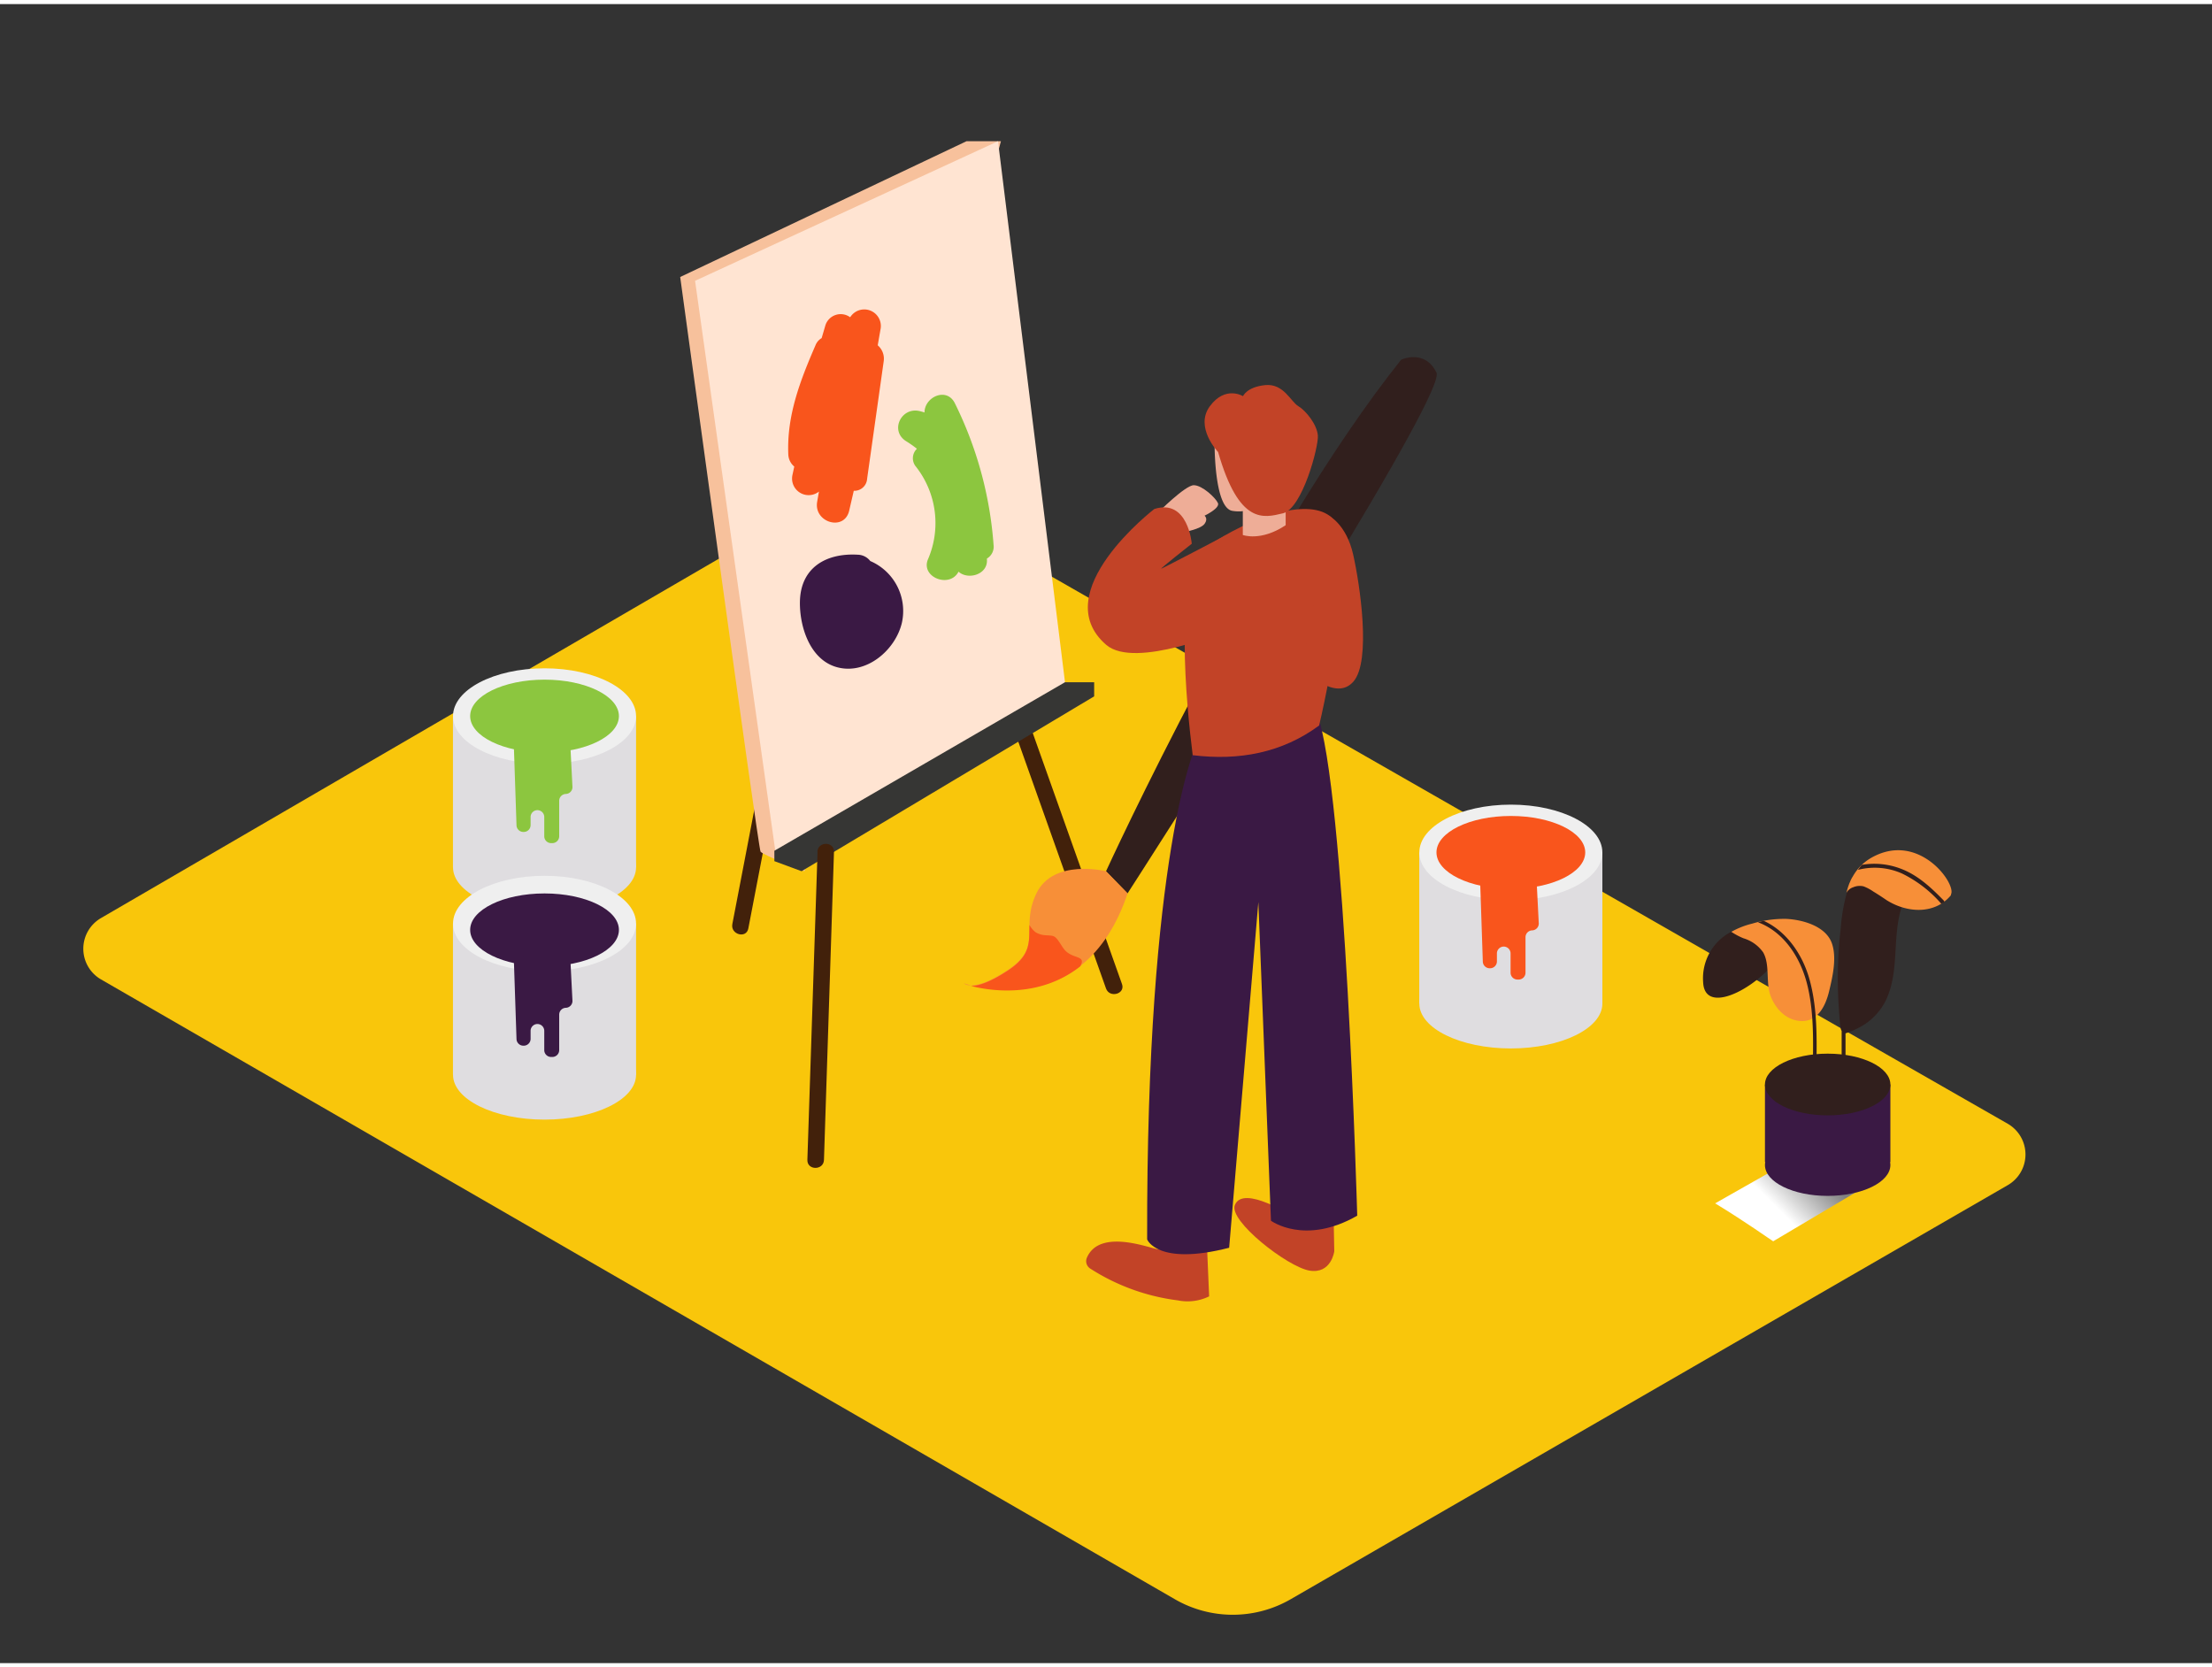 <svg xmlns="http://www.w3.org/2000/svg" xmlns:xlink="http://www.w3.org/1999/xlink" viewBox="0 0 400 300" width="406" height="306" class="illustration styles_illustrationTablet__1DWOa"><rect x="0" y="0" width="400" height="300" fill="#333333" stroke="none"/><defs><linearGradient id="linear-gradient" x1="328.61" y1="210.49" x2="321.4" y2="217.7" gradientUnits="userSpaceOnUse"><stop offset="0" stop-color="gray"></stop><stop offset="1" stop-color="#fff"></stop></linearGradient></defs><title>A_</title><g style="isolation: isolate;"><g id="Layer_2" data-name="Layer 2"><path d="M18.25,165.28,153.86,86.41a6.41,6.41,0,0,1,6.41,0L363.05,202.46a6.41,6.41,0,0,1,0,11.12L233.39,288.45a20.93,20.93,0,0,1-20.93,0L18.27,176.37A6.41,6.41,0,0,1,18.25,165.28Z" fill="#f9c60b"></path><path d="M152.74,60.53,135,153l-2.57,13.36c-.36,1.89,2.53,2.69,2.89.8l17.78-92.52,2.57-13.36c.36-1.89-2.53-2.69-2.89-.8Z" fill="#42210b"></path><path d="M181,24.8h-6.23L123,49.35s14.11,103.3,14.53,103.91,7.95,3.54,7.95,3.54" fill="#f7c19c"></path><polyline points="81.91 156.1 81.91 128.75 115.02 128.75 115.02 156.1" fill="#dfdde0"></polyline><ellipse cx="98.47" cy="156.1" rx="16.55" ry="8.11" fill="#dfdde0"></ellipse><ellipse cx="98.47" cy="128.75" rx="16.55" ry="8.64" fill="#efefef"></ellipse><ellipse cx="98.47" cy="128.75" rx="13.45" ry="6.59" fill="#8cc63f"></ellipse><path d="M92.89,133.2l.51,15.26a1.24,1.24,0,0,0,1.24,1.24h.07a1.24,1.24,0,0,0,1.24-1.24V147a1.24,1.24,0,0,1,1.2-1.24h0A1.24,1.24,0,0,1,98.42,147v3.48a1.24,1.24,0,0,0,1.24,1.24h.22a1.24,1.24,0,0,0,1.24-1.24v-6.41a1.24,1.24,0,0,1,1.2-1.24h0a1.24,1.24,0,0,0,1.2-1.24l-.38-7.49A36.43,36.43,0,0,1,92.89,133.2Z" fill="#8cc63f"></path><polyline points="256.65 180.74 256.65 153.4 289.76 153.4 289.76 180.74" fill="#dfdde0"></polyline><ellipse cx="273.21" cy="180.74" rx="16.55" ry="8.11" fill="#dfdde0"></ellipse><ellipse cx="273.21" cy="153.4" rx="16.55" ry="8.64" fill="#efefef"></ellipse><ellipse cx="273.21" cy="153.4" rx="13.45" ry="6.59" fill="#f9551c"></ellipse><path d="M267.63,157.85l.51,15.26a1.24,1.24,0,0,0,1.24,1.24h.07a1.24,1.24,0,0,0,1.24-1.24v-1.44a1.24,1.24,0,0,1,1.2-1.24h0a1.24,1.24,0,0,1,1.27,1.24v3.48a1.24,1.24,0,0,0,1.24,1.24h.22a1.24,1.24,0,0,0,1.24-1.24v-6.41a1.24,1.24,0,0,1,1.2-1.24h0a1.24,1.24,0,0,0,1.2-1.24l-.38-7.49A36.43,36.43,0,0,1,267.63,157.85Z" fill="#f9551c"></path><polyline points="81.91 193.61 81.91 166.27 115.02 166.27 115.02 193.61" fill="#dfdde0"></polyline><ellipse cx="98.47" cy="193.61" rx="16.55" ry="8.11" fill="#dfdde0"></ellipse><ellipse cx="98.47" cy="166.27" rx="16.55" ry="8.64" fill="#efefef"></ellipse><ellipse cx="98.47" cy="167.41" rx="13.45" ry="6.59" fill="#3a1944"></ellipse><path d="M92.89,171.85l.51,15.26a1.24,1.24,0,0,0,1.24,1.24h.07a1.24,1.24,0,0,0,1.24-1.24v-1.44a1.24,1.24,0,0,1,1.2-1.24h0a1.24,1.24,0,0,1,1.27,1.24v3.48a1.24,1.24,0,0,0,1.24,1.24h.22a1.24,1.24,0,0,0,1.24-1.24v-6.41a1.24,1.24,0,0,1,1.2-1.24h0a1.24,1.24,0,0,0,1.2-1.24l-.38-7.49A36.43,36.43,0,0,1,92.89,171.85Z" fill="#3a1944"></path><path d="M325.7,208c-4.78,2.79-8.2,4.66-15.55,8.86,5.57,3.38,9.88,6.49,10.5,6.86l16.86-10C336.23,213,331.65,210.93,325.7,208Z" fill="url(#linear-gradient)" style="mix-blend-mode: multiply;"></path><polyline points="319.16 195.37 319.16 209.39 341.84 209.39 341.84 195.37" fill="#3a1944"></polyline><ellipse cx="330.5" cy="195.37" rx="11.34" ry="5.58" fill="#311f1d"></ellipse><ellipse cx="330.5" cy="209.93" rx="11.34" ry="5.58" fill="#3a1944"></ellipse><path d="M343.2,162.78c-2.39-1-5.71-4.24-8.6-4.14a33.89,33.89,0,0,0-1.75,8.6,78.07,78.07,0,0,0-.33,14.36q.1,1.6.26,3.19a2.54,2.54,0,0,0,.25.9q0,5.55,0,11.1a.35.35,0,0,0,.7,0q0-5.34,0-10.67a15.73,15.73,0,0,0,3.25-1.5,11,11,0,0,0,4.57-5.74c1.83-5.1.67-10.78,2.41-15.83C343.7,163,343.45,162.88,343.2,162.78Z" fill="#311f1d"></path><path d="M338.29,154.43a8.89,8.89,0,0,0-3.24,3.31,5.56,5.56,0,0,0-.51,1l-.1.21h0a14.82,14.82,0,0,0-.55,1.76,2.19,2.19,0,0,1,1.21-1,3,3,0,0,1,1.89-.17,7.93,7.93,0,0,1,1.74.92c.81.49,1.59,1,2.39,1.55,3.76,2.39,8.76,2.63,11.66-.85,0-.14.07-.28.1-.42C353.31,158.4,346.6,149.6,338.29,154.43Z" fill="#f78f38"></path><path d="M351.12,162.68l.47-.31a.32.32,0,0,0-.1-.27c-2.27-2.33-4.71-4.62-7.81-5.77a13.39,13.39,0,0,0-7-.68c-.25.29-.48.6-.71.91a12.12,12.12,0,0,1,8,.67,22.45,22.45,0,0,1,7,5.37A.34.34,0,0,0,351.12,162.68Z" fill="#311f1d"></path><path d="M313.05,167.76a9.47,9.47,0,0,0-5.07,9.08c.27,6.69,11.29.16,14.22-5.49s3.39,2.41,3.39,2.41" fill="#311f1d"></path><path d="M323,165.42a20,20,0,0,0-6.12.85,14.84,14.84,0,0,0-3.8,1.49,12.28,12.28,0,0,0,2.2,1.17,6.7,6.7,0,0,1,3.56,2.55,5.08,5.08,0,0,1,.42,1c.67,2.2.09,4.87,1,7.08s2.75,4.17,5.35,4.33c3.11.19,4.53-2.79,5.15-5.38s1.45-6.11.47-8.76C330.07,166.68,325.91,165.56,323,165.42Z" fill="#f78f38"></path><path d="M327.07,175.86c-1.3-4.23-4.07-8.21-8.11-10.08h-.15l-.19.06-.73.19c4.71,1.75,7.67,6.39,8.88,11.14,1.54,6.07,1,12.65,1,18.86a.33.33,0,0,0,.65,0C328.43,189.4,329,182.29,327.07,175.86Z" fill="#311f1d"></path><path d="M179.51,120.35,200,178c.64,1.81,3.54,1,2.89-.8L182.4,119.56c-.64-1.81-3.54-1-2.89.8Z" fill="#42210b"></path><polygon points="125.69 50.04 140.46 154.98 192.78 124.2 180.47 24.8 125.69 50.04" fill="#ffe4d2"></polygon><polygon points="140.03 154.98 144.95 156.8 197.86 125.18 197.86 122.63 192.58 122.63 140.03 153.1 140.03 154.98" fill="#363634"></polygon><path d="M147.84,153.26,146,209c-.06,1.93,2.94,1.93,3,0l1.81-55.7c.06-1.93-2.94-1.93-3,0Z" fill="#42210b"></path><path d="M158.72,61.7l.49-2.81a3,3,0,0,0-5.47-2.26,2.9,2.9,0,0,0-4.52,1.59l-.64,2.18a2.59,2.59,0,0,0-1.11,1.29c-2.76,6.37-5.22,12.69-4.92,19.74a3,3,0,0,0,1.08,2.2l-.33,1.52a3,3,0,0,0,4.79,3L147.77,90c-.65,3.74,4.91,5.41,5.79,1.6l.83-3.59a2.31,2.31,0,0,0,2.41-2.16l3-21.25A3.19,3.19,0,0,0,158.72,61.7Z" fill="#f9551c"></path><path d="M179.67,97.81a68.88,68.88,0,0,0-7-25.63c-1.49-3-5.5-1.13-5.49,1.67a8.93,8.93,0,0,0-1-.28c-3.27-.66-5.3,3.63-2.31,5.48a20.45,20.45,0,0,1,1.94,1.36,2.37,2.37,0,0,0-.16,3.26,16.52,16.52,0,0,1,2.14,16.77c-1.29,3.19,3.84,5.2,5.48,2.31l.06-.12c1.67,1.55,5.33.57,5.14-2.2v-.17A2.48,2.48,0,0,0,179.67,97.81Z" fill="#8cc63f"></path><path d="M157.37,100.71a2.92,2.92,0,0,0-2.21-1.14c-5.73-.35-10.41,2.29-10.51,8.52-.07,4.48,1.8,10.41,6.6,11.79,5.31,1.53,10.66-3,11.84-8A9.83,9.83,0,0,0,157.37,100.71Z" fill="#3a1944"></path><path d="M253.38,64.3s4.27-2,6.38,2.34-55.87,94.18-55.87,94.18l-3.89-4S227.61,96.51,253.38,64.3Z" fill="#311f1d"></path><path d="M214.22,95.45s2.9-.51,3.6-1.46,0-1.48,0-1.48,2.85-1.35,2.42-2.29S217.41,87,215.87,87,209.35,92,209.35,92" fill="#eead97"></path><path d="M210.65,224.17a1.1,1.1,0,0,1-1.12,1c-1,.08-10.62-4.05-13,1.55a1.59,1.59,0,0,0,.63,1.94,38,38,0,0,0,15.8,5.74,8.89,8.89,0,0,0,5.69-.72l-.45-10.56Z" fill="#c24327"></path><path d="M233.86,219.28s-9-5.86-10.55-2.14c-1.21,2.87,9.53,11.22,13.48,11.88s4.49-3.49,4.49-3.49l-.13-6.81" fill="#c24327"></path><path d="M216.28,134s-9,19.38-8.84,89.38c0,0,1.83,4.84,14.83,1.51l5.28-62.51L229.83,220s6.11,4.53,15.6-.91c0,0-2.13-77.17-7.32-91" fill="#3a1944"></path><path d="M238.54,130.45c2.25-9.53,6.89-34.14,1.92-37.89-4.33-3.27-14.42.28-22.13,5.49-6.32,4.27-3.74,29.14-2.65,37.77C224.06,136.85,231.86,135.39,238.54,130.45Z" fill="#c24327"></path><path d="M240.3,92.51s3.16,1.56,4.39,7,3.3,19.28.05,23-8.82-2-9.23-2.39" fill="#c24327"></path><path d="M222,95.88S210.34,102,210,102.09s5.51-4.51,5.51-4.51-.67-8.21-6.77-6.28c0,0-19.65,15.09-8.71,24.56,5.23,4.52,22-2.67,22-2.67" fill="#c24327"></path><path d="M219.63,78.65s-.22,12.65,3.31,13a6.5,6.5,0,0,0,6.91-3.6" fill="#eead97"></path><path d="M224.74,90v6s3.23,1.24,7.75-1.77V89.38" fill="#eead97"></path><path d="M220.27,81s-4.3-4.47-1.49-8.28,6-1.82,6-1.82.66-1.66,4-2,4.63,3,6,3.81S238.14,76,238.31,78,235.49,91.25,232,92.08,224.07,94.23,220.27,81Z" fill="#c24327"></path><path d="M200,156.8s-9.53-2.35-12.58,4,1.28,9.59-5.13,13.84-8,2.42-8,2.42,21.54,7.84,29.62-16.26" fill="#f78f38"></path><path d="M195.35,174c.86-1.57-.35-1.47-1.63-2.09s-1.48-1.32-2.26-2.43-1-1-2.31-1.1a3.87,3.87,0,0,1-1.89-.55,4.31,4.31,0,0,1-1.1-1.31c-.08,3.08.34,5.43-3.87,8.22-3.5,2.32-5.56,2.82-6.72,2.81C178.87,178.39,187.84,179.91,195.35,174Z" fill="#f9551c"></path></g></g></svg>